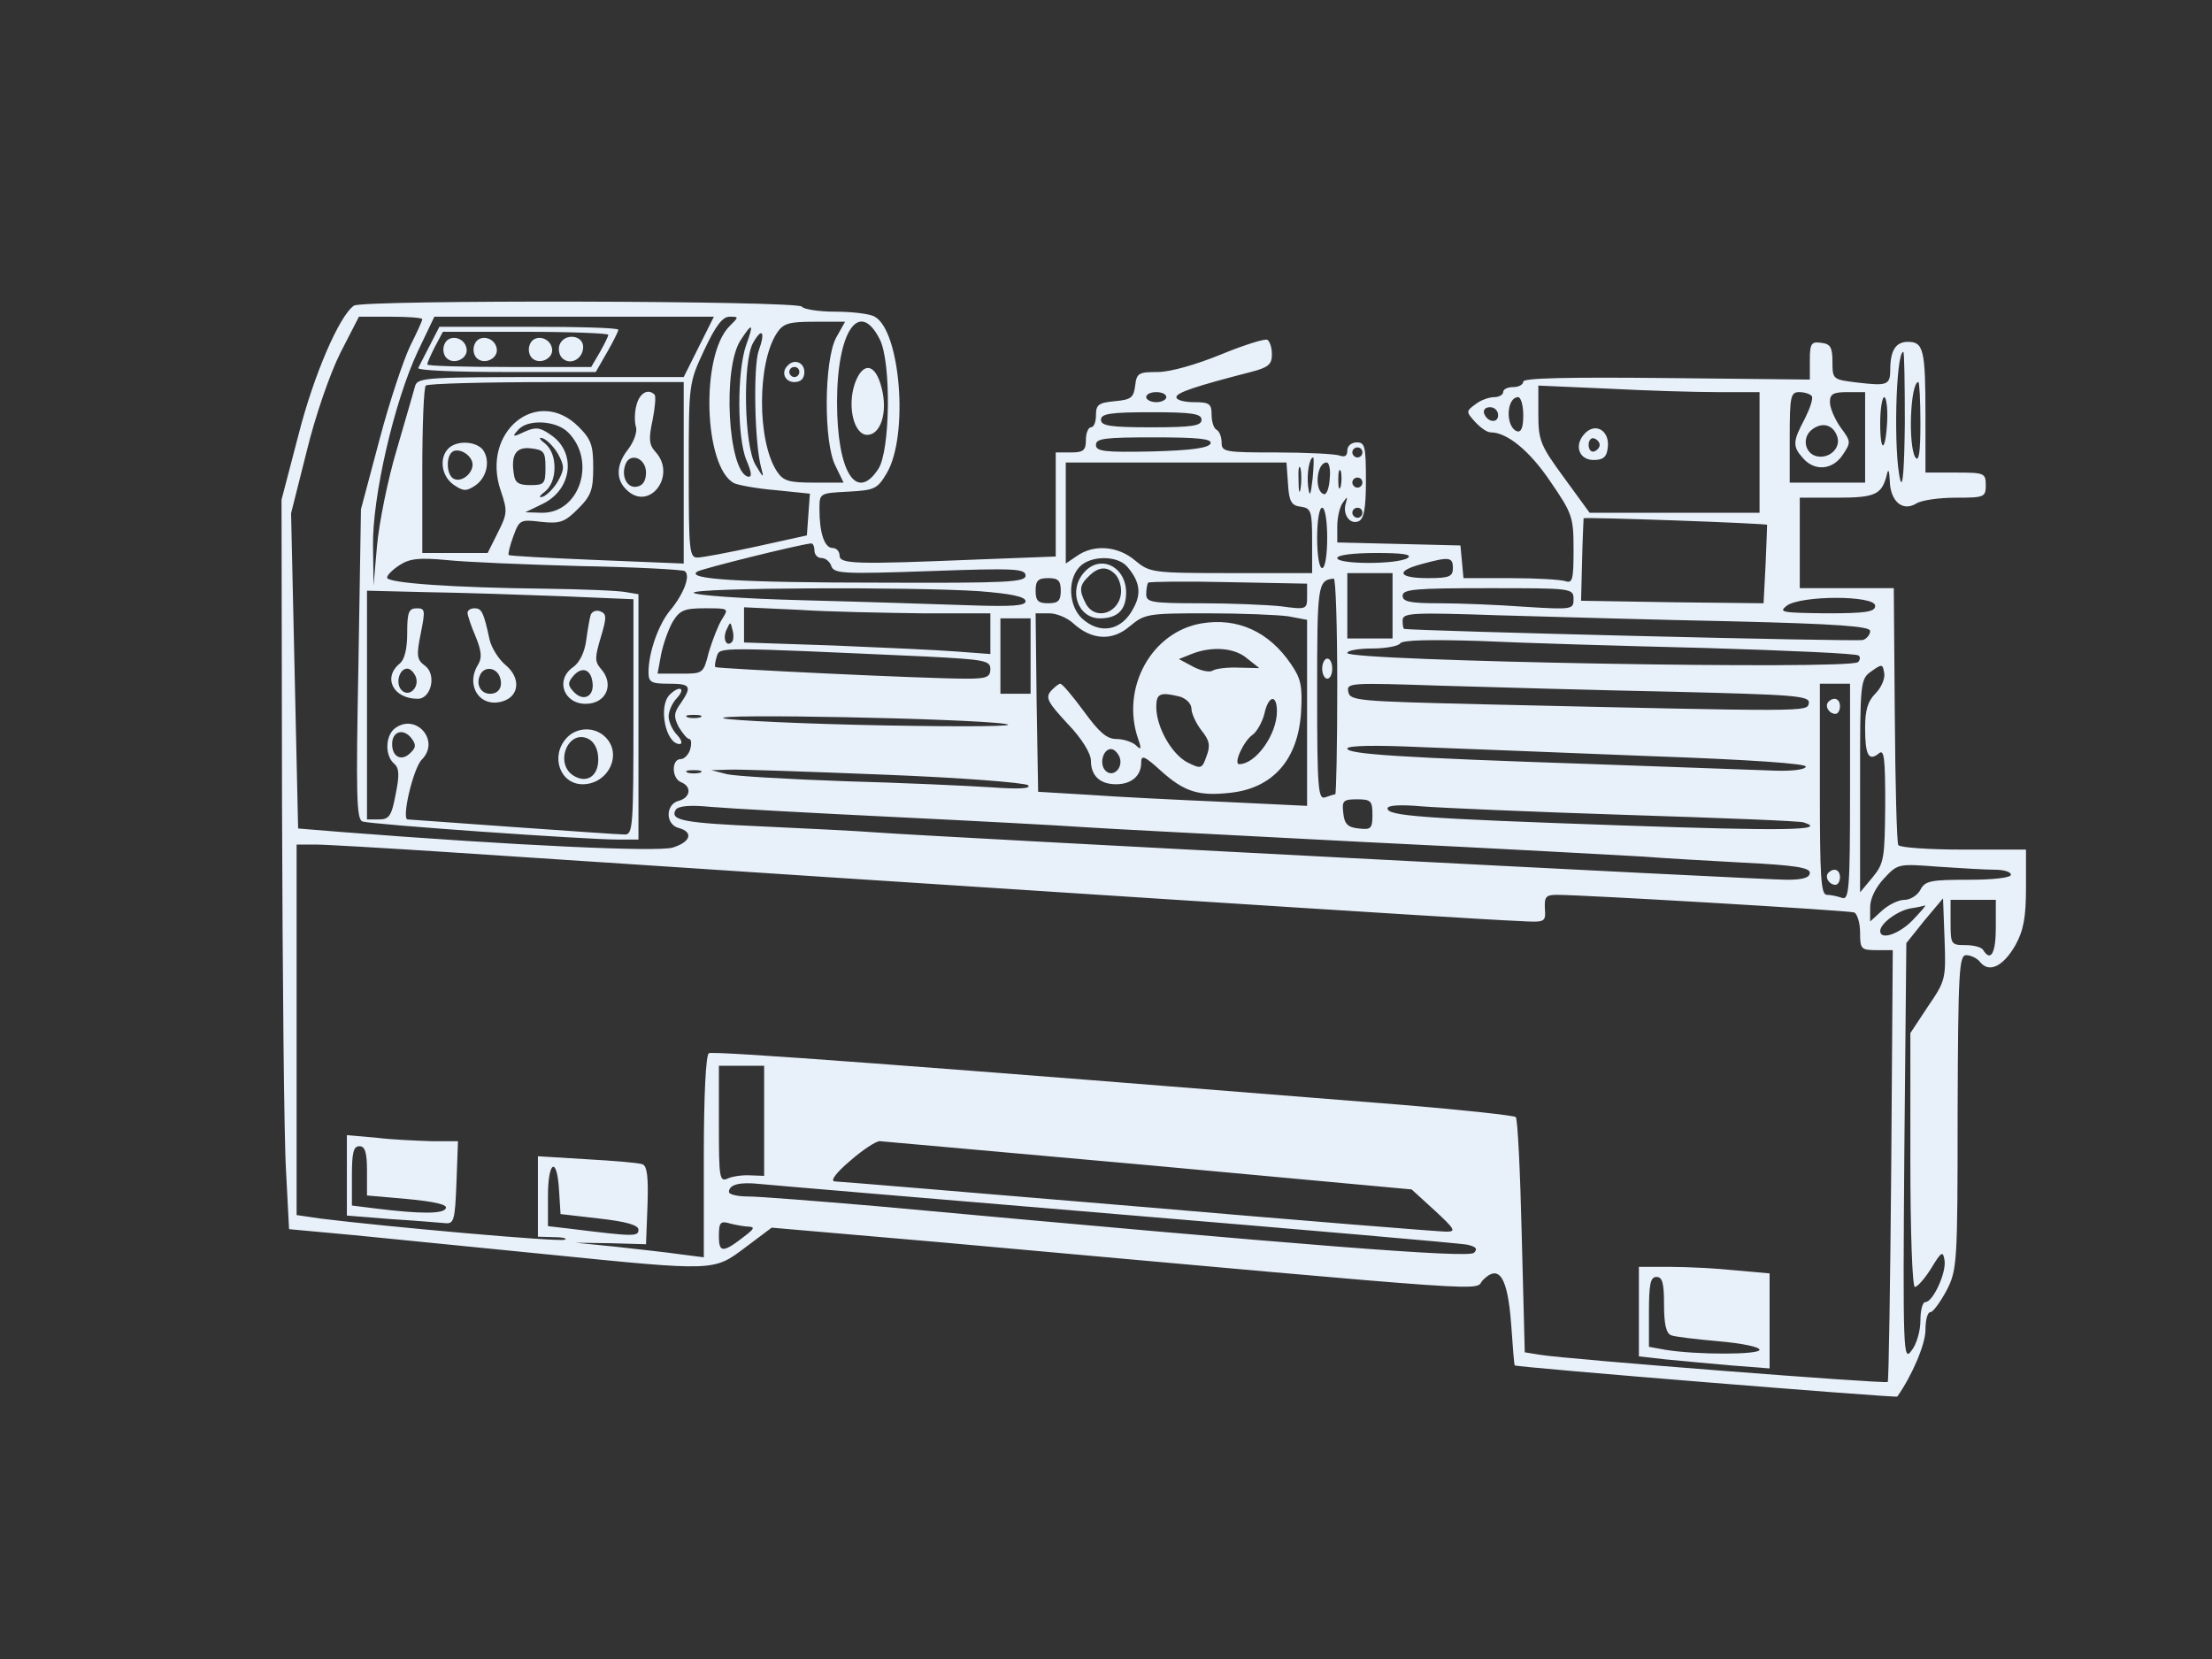 <?xml version="1.0" standalone="no"?>
<!DOCTYPE svg PUBLIC "-//W3C//DTD SVG 20010904//EN"
 "http://www.w3.org/TR/2001/REC-SVG-20010904/DTD/svg10.dtd">
<svg version="1.0" xmlns="http://www.w3.org/2000/svg"
 width="100%" height="100%" viewBox="0 0 440 330"
 preserveAspectRatio="xMidYMid meet">

<rect x="0" y="0" width="440" height="330" fill="#333333" stroke="none"/>

<g transform="translate(0,330) scale(0.1,-0.1)"
fill="#e8f0fa" stroke="none">
<path d="M704 2692 c-29 -20 -80 -138 -110 -256 l-34 -130 1 -610 c1 -336 4
-663 8 -726 l6 -115 130 -12 c72 -7 243 -24 382 -38 338 -34 332 -34 396 14
l52 39 335 -29 c1155 -104 1058 -97 1080 -75 32 32 49 6 56 -89 3 -44 6 -81 7
-81 5 -4 759 -65 761 -62 29 41 56 104 56 132 0 20 4 36 10 36 5 0 19 19 32
43 21 41 22 53 22 354 1 282 3 313 17 313 9 0 22 -6 28 -14 18 -22 46 -8 70
34 16 29 21 55 21 114 l0 76 -124 0 c-69 0 -127 4 -130 9 -3 4 -6 121 -7 260
l-2 251 -93 0 -94 0 0 90 0 90 74 0 c76 0 89 6 99 45 3 14 5 10 6 -11 1 -41
25 -62 52 -46 10 7 46 12 79 12 57 0 60 1 60 25 0 24 -3 25 -60 25 l-60 0 0
114 c0 131 -4 146 -35 146 -24 0 -35 -17 -35 -55 0 -31 -6 -33 -65 -26 -49 6
-50 6 -50 41 0 29 -4 36 -22 38 -20 3 -23 -1 -23 -35 l0 -38 -285 3 c-198 2
-285 0 -285 -7 0 -6 -9 -11 -20 -11 -11 0 -20 -4 -20 -10 0 -5 -8 -10 -18 -10
-10 0 -27 -6 -37 -14 -19 -14 -19 -15 -1 -35 11 -12 24 -21 31 -21 33 0 78
-37 119 -98 44 -64 46 -71 46 -136 0 -58 -2 -67 -16 -62 -9 3 -58 6 -109 6
l-94 0 -3 33 -3 32 -122 3 -123 3 0 32 c0 18 5 39 11 47 9 13 10 13 6 -1 -7
-22 8 -43 25 -36 11 4 15 25 15 81 0 68 -2 76 -18 76 -11 0 -19 -7 -19 -16 0
-11 -5 -14 -16 -10 -9 3 -65 6 -125 6 -101 0 -109 1 -109 19 0 11 -4 23 -10
26 -6 3 -10 17 -10 31 0 21 -5 24 -35 24 -19 0 -35 4 -35 10 0 9 39 22 148 50
35 9 42 15 42 35 0 13 -4 26 -9 29 -4 3 -46 -10 -92 -29 -49 -20 -101 -35
-126 -35 -38 0 -42 -2 -45 -27 -3 -24 -8 -28 -40 -31 -33 -3 -38 -7 -38 -28 0
-13 -4 -24 -10 -24 -5 0 -10 -11 -10 -25 0 -21 -5 -25 -30 -25 l-30 0 0 -103
0 -104 -157 -6 c-243 -10 -273 -9 -273 8 0 8 -6 15 -14 15 -16 0 -26 30 -26
77 0 32 0 32 57 35 53 3 58 5 77 37 44 75 27 283 -24 311 -10 6 -46 10 -79 10
-33 0 -63 5 -66 10 -7 12 -874 14 -891 2z m136 -27 c0 -3 -11 -27 -24 -53 -13
-27 -41 -110 -61 -186 l-37 -139 -5 -308 c-5 -260 -4 -309 8 -313 16 -6 444
-36 507 -36 l42 0 0 244 0 244 -24 4 c-13 3 -86 6 -163 7 -178 2 -313 11 -313
22 0 5 11 16 25 25 20 13 39 15 93 10 37 -4 157 -9 266 -12 109 -2 203 -7 208
-10 12 -8 -1 -44 -28 -77 -24 -28 -44 -85 -44 -124 0 -20 5 -23 40 -23 44 0
47 -5 24 -39 -14 -19 -14 -27 -4 -47 8 -13 17 -24 21 -24 4 0 5 -9 2 -20 -3
-11 -12 -20 -19 -20 -19 0 -18 -39 1 -46 22 -9 18 -31 -5 -37 -12 -3 -20 -14
-20 -27 0 -13 8 -24 20 -27 30 -8 24 -28 -12 -39 -30 -9 -313 4 -659 31 l-86
7 -7 314 -7 313 31 123 c17 70 46 154 67 196 l37 72 63 0 c35 0 63 -2 63 -5z
m550 -55 l-30 -60 -264 0 c-243 0 -265 -1 -270 -17 -3 -10 -19 -67 -37 -128
-18 -60 -35 -146 -39 -190 l-7 -80 -1 78 c-2 96 42 289 90 390 l32 67 278 0
278 0 -30 -60z m61 41 c-58 -58 -51 -280 9 -312 8 -4 46 -11 83 -14 l68 -7 -3
-41 -3 -42 -100 -22 c-55 -12 -108 -22 -117 -22 -17 -1 -18 14 -18 173 0 173
0 174 31 240 22 47 36 66 50 66 19 0 19 0 0 -19z m212 -23 c-24 -46 -25 -209
-1 -255 l16 -33 -59 0 c-50 0 -61 3 -74 23 -39 60 -39 214 0 274 13 20 24 23
75 23 l61 0 -18 -32z m87 -3 c23 -45 21 -222 -3 -258 -44 -67 -82 -5 -82 133
0 141 44 206 85 125z m-266 -12 c-18 -52 -18 -185 1 -229 11 -26 11 -34 2 -32
-39 13 -50 216 -14 271 24 37 27 34 11 -10z m25 -11 c-11 -33 -8 -185 5 -232
6 -22 5 -22 -11 5 -23 38 -26 206 -5 243 18 32 25 22 11 -16z m2280 -144 c-1
-88 -4 -131 -9 -113 -14 54 -9 255 6 255 2 0 3 -64 3 -142z m-2429 -98 l0
-181 -172 7 c-95 4 -175 8 -176 10 -2 1 2 18 9 37 12 33 14 34 55 29 38 -4 47
-1 74 26 26 26 30 38 30 82 0 44 -4 56 -29 81 -82 82 -195 -10 -155 -127 14
-41 13 -46 -6 -84 l-20 -40 -65 0 -65 0 0 163 c0 90 3 167 7 170 3 4 120 7
260 7 l253 0 0 -180z m2460 98 c0 -57 -3 -78 -10 -68 -15 24 -10 150 6 150 2
0 4 -37 4 -82z m-403 62 l83 0 0 -120 0 -120 -169 0 -169 0 -51 70 c-47 64
-51 74 -51 126 l0 57 137 -6 c75 -4 174 -7 220 -7z m-1097 -10 c0 -5 -9 -10
-20 -10 -11 0 -20 5 -20 10 0 6 9 10 20 10 11 0 20 -4 20 -10z m1284 2 c3 -5
-4 -25 -14 -45 -24 -45 -25 -55 -3 -79 23 -26 59 -23 79 8 16 24 16 26 -5 54
-11 16 -21 38 -21 50 0 16 6 20 35 20 l35 0 0 -90 0 -90 -75 0 -75 0 0 90 c0
82 2 90 19 90 11 0 22 -4 25 -8z m-574 -38 c0 -24 -4 -34 -12 -32 -24 8 -22
68 2 68 5 0 10 -16 10 -36z m724 -10 c-3 -63 -14 -68 -14 -6 0 29 4 52 8 52 4
0 7 -21 6 -46z m-774 10 c0 -17 -22 -14 -28 4 -2 7 3 12 12 12 9 0 16 -7 16
-16z m-590 -9 c0 -12 -18 -15 -100 -15 -82 0 -100 3 -100 15 0 12 18 15 100
15 82 0 100 -3 100 -15z m-1260 -25 c57 -57 23 -161 -52 -160 l-33 1 35 17
c59 29 67 104 14 138 -20 14 -29 15 -51 5 -23 -11 -25 -10 -13 3 18 23 76 20
100 -4z m2524 -7 c9 -22 -13 -45 -38 -41 -26 4 -33 38 -11 54 20 15 41 9 49
-13z m-2544 -36 c13 -24 13 -30 0 -54 -8 -14 -22 -28 -30 -31 -9 -3 -8 1 4 10
12 10 19 27 19 48 0 21 -7 38 -19 48 -12 9 -13 13 -4 10 8 -3 22 -17 30 -31z
m1298 21 c-3 -9 -38 -14 -116 -16 -95 -2 -112 0 -112 13 0 13 18 15 116 15 88
0 115 -3 112 -12z m-1323 -48 c0 -32 -2 -35 -30 -35 -24 0 -31 5 -33 23 -6 38
5 54 35 50 25 -3 28 -7 28 -38z m1625 30 c0 -5 -4 -10 -10 -10 -5 0 -10 5 -10
10 0 6 5 10 10 10 6 0 10 -4 10 -10z m-99 -52 c-4 -35 -6 -38 -9 -15 -3 26 3
57 10 57 2 0 1 -19 -1 -42z m-49 -10 c2 -36 7 -44 26 -46 20 -3 22 -9 22 -68
l0 -64 -161 0 c-157 0 -162 1 -191 25 -34 29 -82 33 -116 9 l-22 -15 0 100 0
101 219 0 220 0 3 -42z m25 -10 c-2 -13 -4 -5 -4 17 -1 22 1 32 4 23 2 -10 2
-28 0 -40z m58 20 c-1 -18 -6 -32 -11 -31 -20 4 -16 63 5 63 5 0 8 -15 6 -32z
m22 -15 c-3 -10 -5 -4 -5 12 0 17 2 24 5 18 2 -7 2 -21 0 -30z m43 7 c0 -5 -4
-10 -10 -10 -5 0 -10 5 -10 10 0 6 5 10 10 10 6 0 10 -4 10 -10z m-70 -110 c0
-33 -4 -60 -10 -60 -6 0 -10 27 -10 60 0 33 4 60 10 60 6 0 10 -27 10 -60z
m70 50 c0 -5 -4 -10 -10 -10 -5 0 -10 5 -10 10 0 6 5 10 10 10 6 0 10 -4 10
-10z m805 -24 c0 0 -1 -36 -3 -79 l-4 -77 -181 2 -182 3 2 80 c1 44 3 82 3 84
0 3 365 -10 365 -13z m-1895 -51 c0 -8 6 -15 14 -15 8 0 17 -7 20 -17 6 -14
25 -15 196 -9 167 6 190 5 190 -9 0 -13 -36 -15 -287 -14 -284 0 -390 7 -366
22 10 6 199 53 226 56 4 1 7 -6 7 -14z m1180 -15 c-20 -13 -140 -13 -140 0 0
6 32 10 78 10 53 0 72 -3 62 -10z m-558 -17 c25 -29 29 -53 13 -82 -23 -46
-67 -54 -103 -21 -26 25 -29 76 -5 102 21 23 75 24 95 1z m648 -3 c0 -17 -7
-20 -50 -20 -59 0 -65 14 -12 28 55 15 62 14 62 -8z m-120 -75 l0 -65 -45 0
-45 0 0 65 0 65 45 0 45 0 0 -65z m-660 30 c0 -20 -5 -25 -25 -25 -20 0 -25 5
-25 25 0 20 5 25 25 25 20 0 25 -5 25 -25z m490 -12 c0 -25 -1 -26 -52 -19
-29 3 -101 6 -160 6 -98 0 -108 2 -108 18 0 10 2 21 4 23 2 2 74 3 160 1 l156
-3 0 -26z m60 -178 c0 -118 -2 -215 -4 -215 -2 0 -11 -3 -20 -6 -14 -5 -16 17
-16 209 0 214 1 223 33 226 4 1 7 -96 7 -214z m-1542 179 l142 -6 0 -234 c0
-216 -1 -234 -17 -234 -10 0 -110 7 -223 15 -113 8 -207 15 -209 15 -13 0 11
102 28 119 38 38 -13 95 -55 61 -18 -16 -18 -54 0 -69 10 -9 11 -22 3 -61 -8
-43 -13 -50 -33 -50 l-24 0 0 228 0 227 122 -3 c68 -1 187 -5 266 -8z m830 10
c64 -5 92 -11 92 -20 0 -9 -26 -11 -112 -8 -62 2 -211 7 -330 10 -120 3 -218
10 -218 15 0 10 432 12 568 3z m1182 -16 c0 -20 -2 -21 -97 -15 -54 4 -131 7
-170 7 -58 0 -73 3 -73 15 0 13 26 15 170 15 167 0 170 0 170 -22z m600 -13
c0 -12 -17 -15 -97 -15 -88 1 -96 2 -79 15 28 21 176 21 176 0z m-2294 -27
c-8 -13 -19 -42 -26 -65 -11 -43 -11 -43 -56 -43 l-46 0 7 38 c4 20 14 49 23
65 14 23 23 27 64 27 48 0 48 0 34 -22z m397 12 l137 0 0 -40 0 -41 -67 5
c-38 3 -148 8 -245 12 l-178 6 0 35 0 35 108 -5 c59 -4 169 -6 245 -7z m302
-20 c36 -33 77 -36 112 -6 30 25 36 26 154 26 68 0 141 -3 162 -6 l37 -7 0
-185 0 -185 -167 8 c-93 4 -213 10 -268 14 l-100 6 -3 178 -2 177 27 0 c15 0
36 -9 48 -20z m1313 4 c207 -5 272 -10 272 -19 0 -7 -6 -15 -14 -18 -9 -4
-892 18 -913 22 -2 1 -3 8 -3 17 0 15 18 16 193 10 105 -3 315 -9 465 -12z
m-1398 -69 l0 -75 -30 0 -30 0 0 75 0 75 30 0 30 0 0 -75z m-594 28 c-11 -11
-19 6 -11 24 8 17 8 17 12 0 3 -10 2 -21 -1 -24z m1937 -12 c164 -5 301 -11
304 -15 4 -3 3 -9 -1 -13 -16 -16 -1016 2 -1016 18 0 5 22 9 49 9 28 0 53 5
56 10 4 7 59 8 158 5 84 -4 286 -10 450 -14z m-1550 -17 c116 -6 127 -8 127
-25 0 -16 -8 -19 -47 -19 -86 0 -496 20 -500 23 -2 2 0 12 3 22 7 18 -3 18
417 -1z m1888 -73 c-16 -16 -21 -34 -21 -69 0 -54 7 -67 27 -51 11 10 13 -8
13 -102 -1 -106 -2 -116 -25 -144 l-25 -30 0 212 c0 208 0 212 23 228 21 15
22 14 25 -4 2 -11 -6 -29 -17 -40z m-403 3 c244 -6 273 -8 270 -23 -4 -17 7
-17 -648 -2 -249 6 -265 7 -268 25 -4 18 4 18 185 12 103 -3 311 -9 461 -12z
m352 -200 c0 -193 -2 -215 -16 -210 -9 3 -22 6 -30 6 -12 0 -14 35 -14 210 l0
210 30 0 30 0 0 -216z m-2287 149 c-7 -2 -19 -2 -25 0 -7 3 -2 5 12 5 14 0 19
-2 13 -5z m607 -13 c31 -5 -75 -6 -240 -3 -162 3 -306 10 -320 14 -32 10 486
0 560 -11z m-1184 -58 c-17 -17 -36 -8 -36 18 0 25 22 32 38 12 10 -13 10 -19
-2 -30z m2464 -6 c200 -7 314 -15 312 -21 -1 -6 -28 -9 -60 -8 -31 1 -194 7
-362 13 -388 13 -490 20 -490 31 0 6 56 7 143 3 78 -3 284 -11 457 -18z
m-1887 -33 c-7 -2 -19 -2 -25 0 -7 3 -2 5 12 5 14 0 19 -2 13 -5z m367 -4
c153 -6 279 -16 285 -21 7 -7 -19 -8 -75 -4 -47 3 -177 9 -289 12 -112 4 -217
10 -235 14 l-31 8 35 1 c19 1 159 -4 310 -10z m970 -80 c0 -27 -3 -30 -27 -27
-22 2 -29 9 -31 31 -3 24 0 27 27 27 28 0 31 -3 31 -31z m-955 -4 c165 -8 334
-17 375 -20 41 -3 296 -16 565 -30 270 -13 519 -27 555 -29 36 -3 125 -8 198
-12 102 -5 132 -10 132 -20 0 -10 -14 -14 -46 -14 -48 0 -1686 85 -1809 94
-38 3 -141 8 -227 12 -158 7 -186 12 -174 33 5 8 29 10 69 6 34 -3 197 -12
362 -20z m1460 4 c187 -6 346 -12 353 -15 50 -16 -42 -17 -360 -6 -404 14
-468 19 -468 34 0 6 24 8 68 4 37 -3 220 -11 407 -17z m-2345 -74 c1027 -68
2044 -134 2130 -137 54 -3 55 -3 53 25 -1 23 2 27 24 27 54 0 579 -31 591 -35
6 -2 12 -20 12 -40 0 -33 2 -35 33 -35 l32 0 -3 -427 c-2 -235 -5 -429 -7
-432 -5 -4 -636 45 -691 54 l-31 5 -6 231 c-3 127 -8 234 -12 237 -3 3 -103
14 -223 24 -972 78 -1374 108 -1382 103 -6 -4 -10 -84 -10 -206 l0 -200 -47 6
c-27 4 -84 10 -128 15 l-80 8 70 -1 70 -2 3 78 c2 56 -1 78 -10 81 -7 3 -57 7
-110 10 l-98 6 0 -80 0 -80 33 -1 c17 0 27 -3 20 -5 -10 -5 -357 26 -485 42
l-48 7 0 368 0 369 38 0 c20 0 138 -7 262 -15z m3078 -35 c17 0 32 -4 32 -10
0 -6 -35 -10 -85 -10 -74 0 -86 -2 -95 -20 -6 -11 -20 -20 -32 -20 -12 0 -32
-10 -45 -22 l-23 -21 0 28 c0 18 11 40 28 58 27 29 28 29 107 23 44 -3 95 -6
113 -6z m-133 -272 l-35 -53 0 -252 c0 -147 4 -253 9 -253 5 0 20 17 33 38 20
33 23 34 26 15 4 -24 -23 -83 -38 -83 -6 0 -10 -17 -10 -37 0 -21 -8 -48 -18
-60 -16 -22 -17 -3 -14 394 l4 417 36 45 37 44 3 -81 c3 -79 2 -83 -33 -134z
m135 157 c0 -51 -10 -69 -25 -45 -3 6 -19 10 -36 10 -28 0 -29 2 -29 45 l0 45
45 0 45 0 0 -55z m-165 15 c-27 -28 -65 -41 -65 -22 0 15 34 40 60 45 14 2 27
5 29 6 3 0 -8 -12 -24 -29z m-2285 -400 l0 -109 -27 1 c-16 1 -36 -2 -45 -6
-17 -8 -18 1 -18 108 l0 116 45 0 45 0 0 -110z m767 -88 l521 -48 46 -42 c40
-37 43 -42 23 -42 -13 0 -288 22 -613 50 -324 27 -596 50 -604 50 -9 1 4 18
30 40 25 22 52 40 60 40 8 -1 250 -22 537 -48z m-1175 -49 l3 -48 78 -9 c53
-6 77 -13 77 -22 0 -14 -8 -14 -137 2 l-43 5 0 60 c0 70 18 80 22 12z m1108
-48 c371 -31 686 -58 699 -61 17 -4 21 -8 13 -16 -11 -11 -329 14 -1191 93
-118 10 -231 19 -253 19 -21 0 -38 4 -38 9 0 15 22 20 60 16 19 -2 339 -29
710 -60z m-730 -25 c11 -1 10 -4 -5 -16 -47 -37 -55 -37 -55 -3 0 28 3 31 23
25 12 -3 29 -6 37 -6z"/>
<path d="M1332 1918 c-23 -23 -8 -98 20 -98 6 0 4 8 -5 18 -10 10 -17 27 -17
37 0 10 7 27 17 37 18 20 4 25 -15 6z"/>
<path d="M855 2613 c-11 -21 -21 -41 -23 -45 -2 -5 77 -8 175 -8 l178 0 23 40
c12 21 22 41 22 44 0 4 -80 6 -178 6 l-178 0 -19 -37z m355 21 c0 -3 -8 -19
-17 -35 l-17 -29 -163 0 c-90 0 -163 2 -163 5 0 4 7 19 15 35 l16 30 164 0
c91 0 165 -3 165 -6z"/>
<path d="M884 2615 c-4 -9 -2 -21 4 -27 15 -15 44 -1 40 19 -4 23 -36 29 -44
8z"/>
<path d="M944 2615 c-4 -9 -2 -21 4 -27 15 -15 44 -1 40 19 -4 23 -36 29 -44
8z"/>
<path d="M1054 2615 c-4 -9 -2 -21 4 -27 15 -15 44 -1 40 19 -4 23 -36 29 -44
8z"/>
<path d="M1113 2614 c-3 -8 -1 -20 5 -26 16 -16 42 -2 42 22 0 24 -38 28 -47
4z"/>
<path d="M1567 2573 c-14 -13 -6 -33 13 -33 13 0 20 7 20 20 0 19 -20 27 -33
13z m23 -13 c0 -5 -4 -10 -10 -10 -5 0 -10 5 -10 10 0 6 5 10 10 10 6 0 10 -4
10 -10z"/>
<path d="M1700 2536 c-15 -46 -1 -101 25 -101 27 0 41 45 29 92 -12 51 -38 55
-54 9z"/>
<path d="M1266 2494 c-4 -14 -4 -34 -1 -43 3 -10 -4 -29 -15 -44 -24 -30 -26
-60 -4 -81 45 -45 101 28 58 75 -13 14 -14 26 -6 63 5 25 7 48 4 51 -13 13
-30 3 -36 -21z m19 -134 c0 -16 -6 -26 -18 -28 -19 -4 -32 20 -23 44 9 25 41
13 41 -16z"/>
<path d="M892 2408 c-19 -19 -14 -55 10 -72 19 -13 25 -14 43 -2 24 16 31 51
15 72 -15 17 -52 18 -68 2z m48 -32 c0 -18 -21 -35 -36 -29 -17 6 -18 50 -1
56 15 5 37 -11 37 -27z"/>
<path d="M3150 2435 c-19 -23 -8 -50 20 -50 19 0 26 6 28 24 5 35 -26 53 -48
26z m32 -20 c0 -5 -5 -11 -11 -13 -6 -2 -11 4 -11 13 0 9 5 15 11 13 6 -2 11
-8 11 -13z"/>
<path d="M2157 2162 c-33 -36 -13 -92 31 -92 35 0 52 17 52 51 0 52 -51 77
-83 41z m61 -4 c7 -7 12 -21 12 -33 0 -43 -50 -62 -70 -26 -14 27 -13 37 6 55
19 19 36 20 52 4z"/>
<path d="M2630 1970 c0 -11 5 -20 10 -20 6 0 10 9 10 20 0 11 -4 20 -10 20 -5
0 -10 -9 -10 -20z"/>
<path d="M810 2041 c0 -31 -5 -53 -15 -61 -34 -28 -13 -70 36 -70 27 0 38 49
14 66 -16 12 -17 20 -8 64 9 46 9 50 -8 50 -16 0 -19 -8 -19 -49z m17 -87 c8
-21 -13 -42 -28 -27 -13 13 -5 43 11 43 6 0 13 -7 17 -16z"/>
<path d="M930 2081 c0 -5 7 -26 16 -47 12 -29 13 -43 5 -56 -26 -42 4 -87 49
-73 33 10 36 46 7 71 -15 12 -29 35 -33 51 -12 56 -16 63 -30 63 -8 0 -14 -4
-14 -9z m64 -127 c7 -19 -1 -34 -19 -34 -18 0 -28 17 -21 35 7 20 32 19 40 -1z"/>
<path d="M1175 2077 c-2 -6 -6 -29 -9 -51 -3 -23 -13 -44 -26 -53 -36 -25 -19
-73 25 -73 41 0 58 39 30 70 -12 14 -12 22 0 62 12 40 12 47 -1 52 -8 3 -16 0
-19 -7z m3 -131 c6 -29 -15 -43 -35 -24 -14 14 -14 20 -3 33 16 19 34 15 38
-9z"/>
<path d="M1127 1832 c-33 -36 -13 -92 32 -92 51 0 80 60 45 94 -21 21 -57 20
-77 -2z m63 -43 c0 -33 -23 -48 -49 -32 -39 24 -11 94 30 73 12 -7 19 -21 19
-41z"/>
<path d="M2390 2060 c-100 -17 -161 -129 -126 -230 7 -20 6 -23 -5 -12 -7 6
-24 12 -38 12 -20 0 -35 14 -65 55 -22 30 -43 55 -47 55 -3 0 -12 -7 -19 -15
-11 -13 -5 -23 34 -65 28 -29 46 -59 46 -73 0 -30 18 -47 50 -47 31 0 50 17
50 43 0 16 6 14 40 -17 46 -41 74 -50 137 -43 85 9 135 66 141 160 3 52 0 67
-20 96 -44 65 -107 93 -178 81z m91 -70 l24 -19 -41 1 c-22 1 -46 -2 -52 -6
-6 -4 -24 0 -39 8 l-28 15 25 10 c40 16 86 13 111 -9z m-133 -76 c12 -4 22
-14 22 -24 0 -9 9 -29 20 -43 16 -20 18 -30 10 -51 -9 -26 -11 -26 -39 -12
-31 17 -61 70 -61 110 0 27 8 30 48 20z m192 -29 c0 -46 -42 -105 -75 -105
-12 0 8 45 26 58 9 6 20 26 24 42 8 37 25 40 25 5z m-313 -91 c8 -21 -13 -42
-28 -27 -13 13 -5 43 11 43 6 0 13 -7 17 -16z"/>
<path d="M3637 1904 c-8 -8 1 -24 14 -24 5 0 9 7 9 15 0 15 -12 20 -23 9z"/>
<path d="M3637 1564 c-8 -8 1 -24 14 -24 5 0 9 7 9 15 0 15 -12 20 -23 9z"/>
<path d="M690 962 l0 -80 88 -7 c48 -3 96 -7 107 -8 18 -2 20 5 23 81 l3 82
-53 0 c-29 1 -79 3 -110 7 l-58 5 0 -80z m40 9 l0 -49 80 -7 c53 -5 80 -11 77
-18 -4 -12 -49 -12 -139 -1 l-48 6 0 59 c0 46 3 59 15 59 11 0 15 -12 15 -49z"/>
<path d="M3260 691 l0 -89 53 -6 c28 -3 87 -8 130 -12 l77 -6 0 94 0 95 -67 6
c-38 4 -96 7 -130 7 l-63 0 0 -89z m50 14 c0 -38 4 -57 14 -61 7 -3 50 -8 95
-12 45 -4 81 -11 81 -17 -1 -10 -126 -10 -187 0 l-33 6 0 69 c0 56 3 70 15 70
12 0 15 -13 15 -55z"/>
</g>
</svg>
